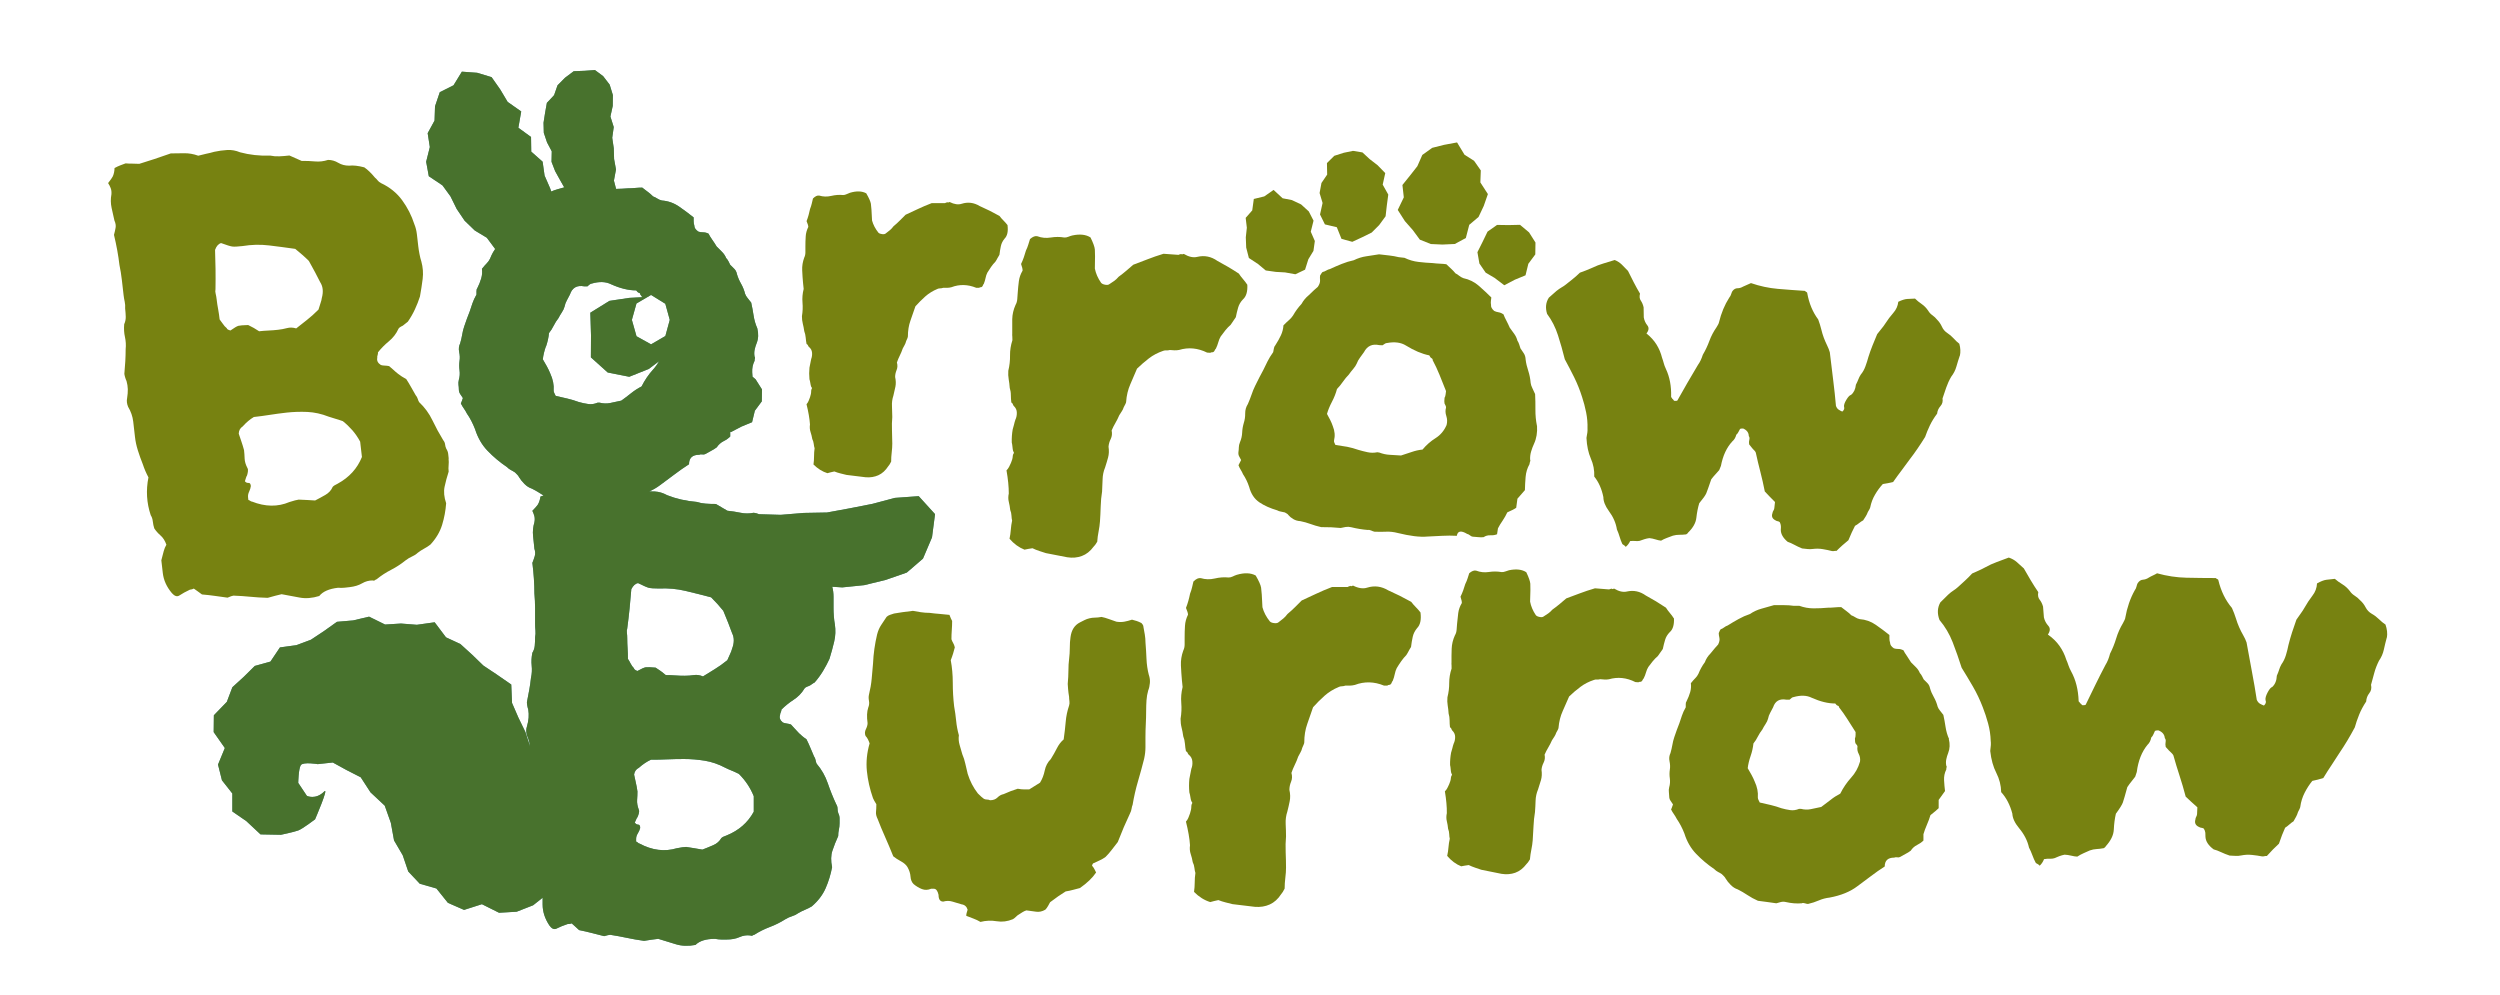 <?xml version="1.0" encoding="UTF-8"?><svg id="Layer_1" xmlns="http://www.w3.org/2000/svg" viewBox="0 0 578 230"><defs><style>.cls-1{opacity:.61;}.cls-1,.cls-2{fill:#778211;}.cls-3{fill:#005b5b;}</style></defs><path class="cls-2" d="M103.71,106.06c.06.52.06,1.02.01,1.49-.05.48-.05.98.01,1.49-.39,1.2-.7,2.36-.94,3.49-.24,1.13-.12,2.4.36,3.82-.12,1.69-.43,3.35-.93,4.99-.5,1.63-1.4,3.15-2.7,4.56-.48.37-.97.69-1.47.95-.5.27-.98.58-1.46.95-.38.36-.82.64-1.32.86-.5.22-.99.51-1.47.88-1.06.85-2.18,1.59-3.37,2.2s-2.31,1.34-3.37,2.2c-.1.01-.23.08-.37.2-.14.12-.33.14-.54.06-.84,0-1.66.21-2.44.67-.79.46-1.75.75-2.89.88l-1.17.13c-.47.05-.97.06-1.49.01-2.07.24-3.52.87-4.35,1.91-1.62.5-3.13.62-4.52.36-1.39-.26-2.79-.52-4.18-.78-.92.21-1.99.49-3.21.84-1.48-.04-2.82-.13-4.04-.25-1.22-.12-2.52-.21-3.89-.26-.1.01-.28.06-.53.14-.25.08-.53.19-.83.33-.85-.11-1.79-.24-2.8-.39-1.02-.15-2.05-.26-3.11-.35-.35-.27-.69-.53-1.03-.75-.34-.22-.63-.43-.86-.61-.2.13-.5.21-.91.26-.9.42-1.74.88-2.52,1.39-.5.27-1.04.07-1.64-.6-1.21-1.44-1.91-2.98-2.1-4.64l-.34-2.95c.22-.86.4-1.57.55-2.11.15-.54.35-1.04.62-1.49-.32-.91-.76-1.62-1.35-2.13-.58-.51-1.07-1.06-1.45-1.64-.16-.5-.28-1.04-.34-1.61s-.23-1.05-.48-1.44c-.95-2.83-1.13-5.75-.53-8.75-.53-.99-.96-1.99-1.29-3-.44-1.1-.83-2.19-1.16-3.25-.33-1.06-.56-2.11-.67-3.15l-.4-3.5c-.14-1.19-.53-2.32-1.18-3.41-.29-.7-.37-1.37-.23-2.02.12-.75.17-1.44.16-2.06-.02-.63-.12-1.25-.29-1.86-.14-.3-.25-.6-.34-.91-.09-.3-.14-.56-.17-.77.09-1.06.16-2.04.22-2.94.05-.9.08-1.82.08-2.76.1-.96.04-1.89-.16-2.81-.21-.92-.27-1.91-.18-2.97.25-.55.37-1.12.36-1.69-.01-.57-.06-1.22-.14-1.95.04-.53.01-1.05-.1-1.56-.11-.51-.2-1.02-.26-1.54l-.4-3.5c-.14-1.19-.32-2.35-.56-3.48-.25-2.17-.67-4.49-1.26-6.94.15-.54.27-1.08.37-1.62.1-.53,0-1.1-.27-1.7-.21-.92-.43-1.89-.65-2.92-.22-1.02-.24-2.07-.04-3.14.04-.53-.01-.99-.16-1.4-.15-.4-.35-.8-.61-1.19.55-.69.91-1.21,1.08-1.54.25-.55.39-1.2.41-1.94.49-.27.94-.47,1.35-.63.4-.15.8-.3,1.21-.45.53.05,1.03.07,1.5.06.47,0,1.02.02,1.66.05,1.11-.34,2.28-.71,3.49-1.11,1.21-.4,2.47-.83,3.79-1.3.94,0,1.97-.01,3.06-.04,1.1-.02,2.2.17,3.29.57.61-.17,1.22-.32,1.84-.45.62-.12,1.23-.27,1.84-.45,1.02-.22,2.03-.36,3.02-.42.99-.06,1.98.12,2.97.53,2.17.59,4.5.85,7.01.77.65.14,1.33.19,2.06.16.73-.03,1.51-.09,2.34-.19l2.82,1.25c1.05-.01,2.07.03,3.08.12,1.01.1,2.02-.02,3.03-.35.84,0,1.63.23,2.36.67.73.44,1.57.66,2.51.66.93-.11,2.1.02,3.51.39.79.54,1.62,1.34,2.48,2.39.23.19.44.4.62.64.18.24.44.45.78.62,1.99.93,3.61,2.24,4.86,3.93,1.24,1.7,2.19,3.55,2.84,5.58.29.7.49,1.49.59,2.37l.31,2.72c.06.52.15,1.11.28,1.78.13.67.27,1.25.44,1.76.36,1.32.46,2.65.3,3.98-.16,1.33-.38,2.69-.63,4.09-.31.98-.7,1.97-1.16,2.96-.46,1-1.01,1.95-1.64,2.86-.2.13-.39.28-.58.46-.19.18-.38.33-.58.46-.6.28-.94.53-1.02.75-.5,1.11-1.24,2.06-2.19,2.85-.96.79-1.81,1.65-2.54,2.57.02.21,0,.42-.08.64-.08.22-.11.43-.08.64-.14.65.14,1.19.82,1.64.22.08.51.13.88.14.37.01.71.05,1.04.12.35.28.67.55.96.83.29.28.67.61,1.13.97.23.19.52.39.86.61.34.22.68.42,1.01.59.38.59.74,1.17,1.07,1.77.33.59.69,1.23,1.09,1.92.24.29.41.58.5.89.09.3.19.56.32.75,1.29,1.22,2.32,2.62,3.08,4.21.76,1.59,1.59,3.12,2.49,4.59.24.29.39.61.43.97s.13.69.27.99c.25.39.41.79.45,1.21l.12,1.09ZM74.43,68.8c.36-1.4.23-2.6-.41-3.57-.69-1.39-1.55-3.02-2.61-4.9-.47-.47-.97-.94-1.5-1.4-.53-.46-1.08-.92-1.65-1.39-2.03-.29-4.05-.56-6.07-.8-2.02-.24-4.06-.19-6.12.15-1.14.13-1.92.17-2.35.11-.43-.05-1.3-.32-2.61-.8-.61.18-1.08.7-1.39,1.58.05,1.36.09,2.82.11,4.39.02,1.57.02,3.15-.01,4.72-.07.32-.06.66.04,1.02.09.36.17.79.23,1.31.08.73.19,1.47.34,2.24.14.77.26,1.57.35,2.4.24.29.49.63.75,1.02.25.39.55.72.9,1,.02.21.31.39.85.53.87-.62,1.49-.98,1.84-1.08.36-.09,1.11-.15,2.26-.18.89.42,1.73.9,2.53,1.44.72-.08,1.45-.14,2.18-.17.73-.03,1.46-.09,2.18-.17s1.42-.21,2.08-.39c.66-.18,1.37-.16,2.13.07.77-.61,1.59-1.26,2.45-1.93.87-.67,1.77-1.49,2.71-2.43.15-.54.3-1.03.46-1.47.16-.44.27-.87.32-1.3ZM83.68,105.68l-.41-3.57c-.53-.99-1.13-1.86-1.8-2.63-.67-.76-1.4-1.47-2.21-2.11-.66-.24-1.26-.43-1.8-.58-.54-.15-1.03-.3-1.47-.46-1.65-.65-3.29-1.01-4.92-1.09-1.64-.07-3.23-.02-4.78.15-1.35.15-2.64.33-3.88.52-1.24.2-2.48.36-3.72.5-.88.52-1.75,1.25-2.58,2.18-.59.38-.89.94-.91,1.68.16.51.36,1.09.59,1.74.23.66.44,1.34.63,2.05.07.62.12,1.27.14,1.95.02.68.24,1.42.65,2.21.13.2.16.48.1.85-.06.38-.13.67-.21.89-.09.12-.18.31-.25.58-.07.27-.15.52-.23.73.24.29.52.41.83.38s.5.21.55.72c-.06.43-.19.86-.4,1.3-.21.44-.29.87-.25,1.29l.07.62c.22.08.39.17.5.26.11.09.22.13.33.12,3.08,1.22,5.97,1.26,8.67.11,1.01-.32,1.72-.51,2.14-.56.74.02,1.4.05,1.98.09.58.04,1.19.08,1.82.11.79-.41,1.58-.83,2.37-1.29.79-.46,1.35-1.07,1.68-1.84.18-.23.57-.48,1.17-.76,2.67-1.46,4.53-3.51,5.59-6.15Z"/><path class="cls-2" d="M232.94,52.08c.18,1.43-.05,2.46-.67,3.08-.45.54-.74,1.12-.87,1.74-.13.63-.25,1.3-.33,2.01-.18.27-.34.54-.47.8-.13.27-.29.54-.47.8-.36.36-.69.76-1,1.21-.31.45-.6.89-.87,1.34-.18.36-.31.76-.4,1.21-.09.45-.22.89-.4,1.34-.09.09-.16.2-.2.33-.05.13-.11.25-.2.34-.09.09-.2.13-.34.13s-.25.05-.34.13h-.67c-1.97-.8-3.88-.85-5.76-.13-.36.09-.67.13-.94.13h-.94c-.27.09-.51.13-.74.13s-.42.05-.6.13c-1.07.45-2.01,1.03-2.81,1.74-.8.72-1.56,1.47-2.28,2.28-.36,1.07-.74,2.17-1.14,3.28-.4,1.12-.6,2.34-.6,3.68,0,.09-.05.25-.13.47-.09.22-.18.42-.27.6-.09.36-.2.65-.33.87-.13.22-.29.51-.47.87-.18.54-.4,1.07-.67,1.61-.27.54-.49,1.07-.67,1.61.18.63.15,1.21-.07,1.74-.22.54-.34,1.07-.34,1.61.18.8.2,1.54.07,2.21s-.29,1.36-.47,2.08c-.27.8-.38,1.63-.33,2.48.04.85.07,1.67.07,2.48-.09.98-.11,2.01-.07,3.08.04,1.07.07,2.1.07,3.08,0,.63-.05,1.3-.13,2.01-.09.72-.13,1.43-.13,2.14-.27.54-.49.89-.67,1.07-.63.98-1.39,1.67-2.28,2.08-.89.4-1.88.56-2.95.47-.72-.09-1.45-.18-2.21-.27-.76-.09-1.5-.18-2.21-.27-.36-.09-.8-.2-1.34-.33-.54-.13-1.03-.29-1.47-.47-.36.09-.65.15-.87.2-.22.04-.47.11-.74.2-1.16-.36-2.23-1.03-3.22-2.01.09-.62.13-1.25.13-1.88s.04-1.25.13-1.88c-.09-.27-.16-.6-.2-1-.05-.4-.16-.78-.34-1.14-.09-.54-.22-1.07-.4-1.61-.18-.54-.22-1.12-.13-1.74-.09-1.34-.36-2.9-.8-4.69.18-.18.33-.42.47-.74.13-.31.25-.6.34-.87.09-.27.15-.51.2-.74.04-.22.07-.47.07-.74,0-.18.04-.34.13-.47.09-.13.04-.29-.13-.47-.09-.27-.16-.56-.2-.87-.05-.31-.11-.6-.2-.87-.09-.89-.09-1.79,0-2.68.09-.36.15-.69.2-1,.04-.31.11-.65.2-1,.18-.45.24-.94.2-1.47-.05-.54-.29-.98-.74-1.34-.09-.09-.16-.2-.2-.34-.05-.13-.16-.24-.33-.33-.09-.45-.16-.94-.2-1.47-.05-.54-.16-1.03-.33-1.47-.09-.62-.2-1.21-.34-1.74s-.2-1.12-.2-1.74c.18-1.07.22-2.12.13-3.15-.09-1.03,0-2.08.27-3.15,0-.18-.02-.4-.07-.67-.05-.27-.07-.49-.07-.67-.09-.98-.16-1.96-.2-2.95-.05-.98.11-1.96.47-2.95.18-.36.27-.76.27-1.21v-1.34c0-.8.02-1.58.07-2.34.04-.76.25-1.49.6-2.21,0-.27-.13-.71-.4-1.34.18-.45.33-.91.47-1.41.13-.49.25-.96.34-1.41.18-.45.31-.87.4-1.27.09-.4.18-.78.27-1.14.54-.54,1.03-.76,1.47-.67.89.27,1.81.29,2.75.07.94-.22,1.85-.29,2.75-.2.27,0,.54-.07.8-.2s.54-.24.8-.33c1.52-.45,2.77-.4,3.75.13.62,1.07.98,1.88,1.07,2.41.09.54.18,1.83.27,3.88.27.98.76,1.92,1.47,2.81.18.18.47.29.87.34.4.05.69-.02.87-.2.36-.27.67-.51.94-.74.27-.22.54-.51.8-.87.54-.45,1.05-.91,1.54-1.41l1.27-1.27c.98-.45,1.94-.89,2.88-1.34.94-.45,1.99-.89,3.15-1.34h3.08l.27-.13c.09,0,.15-.02.2-.07.04-.04.11-.02.2.07l.4-.13c1.07.54,2.01.67,2.81.4,1.43-.45,2.81-.27,4.15.54.8.36,1.56.72,2.28,1.07.71.36,1.47.76,2.28,1.21.27.36.58.72.94,1.07.36.36.67.72.94,1.07Z"/><path class="cls-2" d="M288.38,65.79c.09,1.62-.25,2.76-1,3.42-.55.57-.92,1.2-1.12,1.89-.2.69-.38,1.44-.54,2.24-.22.29-.42.58-.59.87-.17.29-.37.58-.59.87-.43.37-.84.8-1.23,1.28-.39.48-.75.96-1.09,1.44-.23.39-.41.83-.55,1.33-.14.5-.32.99-.56,1.48-.11.09-.19.21-.25.36-.06.15-.15.27-.25.36-.11.09-.24.13-.39.12s-.28.03-.39.12l-.75-.05c-2.15-1.06-4.31-1.27-6.48-.61-.41.07-.77.1-1.07.08l-1.06-.07c-.31.08-.59.11-.84.09s-.48.02-.69.1c-1.24.42-2.35,1-3.31,1.74-.96.74-1.88,1.54-2.75,2.38-.49,1.18-1,2.38-1.55,3.61-.54,1.23-.87,2.59-.97,4.1,0,.1-.07.27-.19.52-.12.25-.24.46-.35.66-.13.4-.28.71-.45.95-.17.24-.37.56-.6.94-.25.59-.54,1.18-.88,1.76-.34.58-.64,1.17-.88,1.76.15.72.08,1.37-.21,1.96-.3.59-.46,1.18-.51,1.78.14.92.1,1.75-.1,2.5s-.44,1.51-.69,2.3c-.37.88-.56,1.81-.58,2.77-.02.96-.06,1.89-.12,2.8-.18,1.1-.29,2.25-.32,3.47-.04,1.21-.09,2.37-.17,3.48-.05.71-.16,1.46-.31,2.25-.16.8-.27,1.6-.32,2.4-.34.58-.63.97-.84,1.15-.78,1.06-1.69,1.78-2.73,2.16-1.04.38-2.16.48-3.36.29-.8-.16-1.62-.32-2.47-.48-.85-.16-1.67-.32-2.47-.48-.4-.13-.89-.29-1.48-.48-.59-.19-1.13-.41-1.62-.65-.41.07-.74.12-1,.16-.26.03-.54.09-.85.17-1.28-.5-2.43-1.33-3.46-2.52.15-.7.25-1.4.3-2.1s.15-1.4.3-2.1c-.08-.31-.13-.69-.15-1.15-.02-.46-.11-.89-.29-1.31-.06-.61-.17-1.22-.32-1.84-.16-.62-.16-1.27-.01-1.97,0-1.52-.17-3.3-.53-5.35.21-.19.41-.45.59-.79.18-.34.32-.66.45-.95.12-.29.22-.57.29-.81.07-.25.11-.52.13-.82.01-.2.08-.37.19-.52.11-.14.07-.32-.11-.54-.08-.31-.13-.64-.16-1-.03-.36-.08-.69-.16-1-.03-1.01.04-2.02.21-3.02.13-.39.23-.77.31-1.12.07-.35.18-.72.31-1.12.24-.49.35-1.04.34-1.64,0-.61-.25-1.13-.72-1.57-.09-.11-.16-.24-.2-.39-.04-.15-.16-.29-.35-.4-.07-.51-.1-1.07-.11-1.68,0-.61-.09-1.17-.26-1.69-.05-.71-.13-1.37-.24-1.99s-.14-1.27-.09-1.98c.29-1.19.42-2.37.4-3.54-.02-1.16.17-2.34.55-3.53.01-.2,0-.45-.02-.76-.03-.31-.04-.56-.02-.76-.02-1.11-.02-2.22,0-3.34.03-1.11.28-2.2.76-3.28.23-.39.36-.83.4-1.34l.11-1.51c.06-.91.15-1.78.26-2.64.11-.85.4-1.66.86-2.44.02-.3-.09-.82-.35-1.54.24-.49.45-1,.64-1.55.19-.54.35-1.06.49-1.56.24-.49.42-.96.55-1.4.13-.45.26-.87.39-1.26.65-.56,1.22-.77,1.71-.64.98.37,2.01.47,3.09.29,1.07-.17,2.11-.18,3.11,0,.3.02.61-.03.92-.16s.62-.23.93-.31c1.75-.38,3.15-.23,4.22.45.62,1.26.96,2.19,1.01,2.8.06.61.05,2.08,0,4.4.22,1.13.7,2.23,1.44,3.29.19.22.51.37.95.45.45.08.78.03,1-.16.42-.27.8-.52,1.12-.75.32-.23.64-.53.97-.92.64-.46,1.25-.95,1.85-1.46l1.54-1.33c1.14-.42,2.26-.85,3.35-1.28,1.09-.43,2.31-.85,3.65-1.26l3.47.25.31-.13c.1,0,.18-.01.23-.06.05-.05.13-.02.22.09l.46-.12c1.16.69,2.21.92,3.14.68,1.64-.39,3.19-.08,4.64.94.88.47,1.7.93,2.48,1.39.78.46,1.6.97,2.47,1.54.27.42.6.85.97,1.28.37.43.7.86.97,1.28Z"/><path class="cls-2" d="M355.36,98.44c.1,1.56-.13,2.94-.68,4.13-.28.6-.5,1.19-.68,1.8-.18.6-.26,1.22-.24,1.85.08.14.08.3.01.47-.07.17-.12.39-.15.63-.51.9-.81,1.88-.9,2.97s-.14,2.08-.16,3.03l-1.73,1.98-.28,2.1c-.22.15-.48.31-.8.47s-.74.36-1.26.59c-.29.63-.65,1.27-1.08,1.91-.44.63-.8,1.22-1.08,1.78l-.21,1.37c-.43.18-.94.27-1.53.24s-1.12.12-1.57.43c-.41.05-.81.05-1.21,0s-.84-.08-1.34-.11c-.2-.03-.41-.13-.63-.32-.23-.18-.44-.29-.64-.32-1.4-.85-2.2-.69-2.38.44-1.13-.06-2.25-.06-3.35,0-1.11.06-2.25.11-3.42.17-1.83.17-4.11-.14-6.88-.82-.92-.24-1.81-.34-2.67-.3s-1.76.04-2.71,0c-.21-.04-.46-.13-.76-.27-.3-.13-.56-.18-.78-.13-1.26-.1-2.55-.31-3.88-.64-.41-.1-.83-.12-1.26-.05-.43.07-.81.15-1.14.23-.73-.07-1.46-.12-2.18-.16-.73-.03-1.51-.04-2.34-.04-.91-.21-1.74-.45-2.48-.73-.74-.27-1.52-.49-2.32-.65-.61-.03-1.16-.19-1.64-.48-.48-.28-.85-.59-1.12-.92-.09-.14-.2-.25-.34-.33s-.31-.18-.5-.29c-.3-.08-.6-.15-.9-.19s-.59-.14-.88-.3c-1.57-.46-2.94-1.06-4.1-1.84s-1.95-1.99-2.36-3.56c-.36-1.09-.83-2.07-1.42-2.94-.15-.36-.33-.7-.53-1.02s-.38-.68-.52-1.06c.12-.2.33-.6.61-1.2-.16-.29-.31-.59-.47-.88s-.2-.65-.14-1.06c.05-.31.07-.64.08-1,0-.36.09-.75.26-1.17.31-.73.48-1.47.51-2.23s.16-1.51.39-2.28c.21-.65.32-1.37.31-2.16s.2-1.51.62-2.17c.34-.77.62-1.5.85-2.17.22-.67.5-1.35.82-2.01.32-.67.64-1.31.96-1.92s.62-1.19.93-1.75c.33-.67.65-1.33.98-2,.33-.66.76-1.38,1.31-2.14.04-.22.1-.5.16-.84s.15-.55.28-.66c.56-.86,1.01-1.67,1.36-2.42.34-.75.53-1.5.57-2.27.49-.51.92-.91,1.27-1.21s.67-.65.94-1.06c.29-.51.6-.99.93-1.44.33-.45.67-.86,1.04-1.25.43-.79.99-1.46,1.68-2.02.47-.46.88-.86,1.23-1.18.35-.32.63-.57.86-.75.38-.56.55-1.06.52-1.5-.04-.44-.04-.81,0-1.1.26-.46.45-.73.56-.82.31-.07.6-.18.87-.35s.56-.28.87-.35c.85-.4,1.75-.79,2.69-1.17.95-.38,1.88-.67,2.8-.86.96-.47,1.91-.77,2.88-.91.96-.13,1.95-.29,2.97-.46.79.09,1.57.18,2.36.27s1.52.22,2.19.39l1.33.15c1.03.5,2.11.82,3.24.95s2.24.23,3.33.27c.49.06,1.01.11,1.55.13.54.02,1.06.07,1.55.13.44.44.82.79,1.14,1.07.31.28.64.63.99,1.05.28.13.56.31.83.54.27.23.6.41.98.56,1.36.29,2.56.88,3.59,1.78,1.03.91,1.99,1.8,2.88,2.69-.02.19-.06.44-.1.77s-.03.64.03.93c-.06.47.18.94.73,1.41.28.14.62.25,1.01.31s.77.23,1.14.48c.15.42.37.9.66,1.44.29.55.55,1.1.79,1.65.35.47.69.95,1.04,1.43.34.48.59,1.01.73,1.57.17.25.31.54.42.89s.2.64.28.88c.26.38.51.76.77,1.15s.4.87.43,1.45c.1.83.3,1.69.6,2.58.29.89.48,1.83.56,2.82.05.38.18.77.38,1.17.2.4.42.88.65,1.41.06,1.14.08,2.35.07,3.62s.11,2.51.35,3.7ZM334.45,98.27c.18-.7.17-1.39-.06-2.08s-.25-1.33-.07-1.94c.03-.21-.09-.53-.34-.95-.07-.24-.07-.69,0-1.33.12-.18.21-.46.25-.83s.07-.61.09-.72c-.54-1.38-1.05-2.65-1.52-3.8s-.99-2.27-1.57-3.35c.03-.2-.06-.35-.25-.45-.19-.09-.37-.31-.53-.66-1.69-.33-3.49-1.1-5.39-2.27-1.14-.72-2.61-.92-4.41-.58-.1,0-.24.03-.41.12-.17.09-.37.22-.6.4l-.77-.04c-1.6-.35-2.77.19-3.53,1.64-.27.39-.57.8-.9,1.24-.33.44-.59.91-.77,1.4-.17.39-.44.81-.83,1.26s-.72.87-.99,1.27c-.5.51-.96,1.06-1.37,1.66s-.87,1.16-1.37,1.68c-.26.99-.65,1.98-1.17,2.97-.52.99-.9,1.93-1.14,2.79.25.45.5.92.75,1.41s.44.96.59,1.4c.47,1.15.56,2.26.29,3.33-.03.18,0,.35.08.52.08.17.16.34.24.51.94.13,1.85.27,2.73.43.88.18,1.72.41,2.54.7.71.21,1.44.4,2.16.55.72.16,1.47.17,2.25.01l.47.07c.81.31,1.61.48,2.4.52s1.67.09,2.62.16c.78-.24,1.59-.51,2.43-.8s1.68-.49,2.54-.57c.88-1.06,1.89-1.94,3.02-2.65s1.97-1.71,2.54-3.02Z"/><path class="cls-2" d="M453.11,82.21c-.29.84-.55,1.69-.79,2.54-.24.85-.64,1.63-1.2,2.35-.48.82-.86,1.66-1.15,2.5-.29.84-.57,1.69-.86,2.53.12.69-.04,1.28-.48,1.77-.44.49-.7,1.07-.77,1.74-.68.9-1.24,1.81-1.68,2.73-.44.92-.8,1.81-1.09,2.65-1.18,1.91-2.39,3.67-3.64,5.29-.58.81-1.17,1.62-1.79,2.43-.62.81-1.28,1.71-1.97,2.7-.8.2-1.59.36-2.38.47-.66.71-1.26,1.52-1.79,2.43-.54.91-.91,1.89-1.12,2.94-.01.1-.08.26-.2.49-.12.23-.24.44-.36.62-.14.37-.29.7-.47.97-.18.27-.38.59-.61.95-.31.16-.62.37-.94.63-.32.26-.63.47-.94.63-.25.46-.49.97-.75,1.52-.26.56-.52,1.16-.78,1.81-.43.34-.88.73-1.37,1.16-.48.43-.95.87-1.38,1.31-.19-.02-.36-.01-.51.02-.15.03-.32.04-.51.02-.66-.17-1.38-.32-2.14-.45-.76-.13-1.54-.14-2.33-.04-.4.05-.79.06-1.17.02l-1.3-.14c-.65-.26-1.25-.55-1.8-.85-.55-.3-1.06-.53-1.53-.68-1.07-.89-1.6-1.83-1.59-2.8.03-.29.04-.58.02-.87-.02-.29-.11-.59-.27-.9-.18-.12-.34-.18-.49-.2s-.31-.08-.49-.2c-.74-.37-.97-.93-.69-1.68.02-.19.09-.38.21-.56.12-.18.19-.37.21-.56l.16-1.44c-.88-.87-1.66-1.69-2.36-2.44-.31-1.59-.66-3.11-1.03-4.56-.38-1.45-.73-2.92-1.05-4.41-.08-.2-.2-.39-.38-.55-.18-.16-.35-.35-.52-.57l-.64-.8c-.06-.39-.04-.76.05-1.09.08-.33.04-.6-.13-.82-.01-.78-.43-1.36-1.27-1.74-.29-.03-.53,0-.74.07-.12.18-.24.41-.37.69-.13.28-.3.5-.51.67-.17.66-.47,1.16-.89,1.51-1.32,1.41-2.21,3.31-2.66,5.69l-.4.98c-.22.27-.5.58-.83.93-.33.35-.67.75-1.01,1.2-.57,1.69-.96,2.76-1.15,3.23-.2.47-.74,1.23-1.63,2.3-.31,1.04-.53,2.15-.66,3.35s-.79,2.37-1.98,3.5c.1-.08.08-.04-.09.14-.17.18-.34.25-.54.23-.4.05-.84.08-1.32.07-.49,0-.98.06-1.48.2-.41.15-.86.32-1.37.51-.51.19-.97.4-1.38.65-.38-.04-.81-.14-1.28-.29-.47-.15-.95-.25-1.42-.3-.4.05-.77.13-1.12.24-.35.11-.73.24-1.14.39-.3.06-.62.08-.95.04s-.75-.03-1.24.01c-.13.28-.28.53-.45.75-.17.22-.36.42-.57.59-.17-.21-.33-.35-.46-.42-.14-.07-.25-.15-.34-.26-.24-.51-.44-1.07-.62-1.67-.18-.6-.38-1.16-.62-1.67-.23-1.48-.85-2.91-1.87-4.28-.85-1.16-1.26-2.23-1.26-3.2-.38-1.89-1.08-3.47-2.11-4.75.06-1.45-.2-2.84-.79-4.17-.58-1.33-.92-2.92-1.01-4.77.2-.95.28-1.67.24-2.16.04-1.26-.07-2.51-.32-3.75-.25-1.24-.56-2.42-.93-3.53-.51-1.61-1.12-3.13-1.83-4.57-.72-1.44-1.44-2.83-2.17-4.17-.47-1.9-1-3.75-1.58-5.56-.58-1.81-1.42-3.46-2.52-4.94-.43-1.41-.29-2.66.41-3.74l1.77-1.56c.42-.34.82-.61,1.18-.82.36-.2.7-.43,1.02-.69.53-.43,1.06-.85,1.6-1.28.53-.43,1.07-.9,1.61-1.43.4-.15.86-.32,1.37-.51.51-.19,1.01-.4,1.53-.64.82-.4,1.66-.72,2.51-.97.85-.25,1.73-.51,2.64-.81.65.27,1.19.62,1.63,1.05.44.44.92.93,1.44,1.47.4.82.84,1.69,1.32,2.62.48.93.97,1.81,1.46,2.64-.17.66-.11,1.2.19,1.62.29.42.5.93.64,1.53l.04,2.34c.12.69.39,1.31.82,1.84.43.53.36,1.16-.2,1.87.98.79,1.76,1.65,2.34,2.59.58.94,1,1.96,1.27,3.05.15.41.28.81.38,1.21.1.4.27.86.51,1.37.87,1.84,1.27,3.98,1.2,6.4-.01.1.03.17.12.23.09.06.13.14.12.23.18.12.29.23.33.33.04.1.1.16.2.17.48.05.73-.02.75-.21.72-1.28,1.47-2.61,2.26-3.98.78-1.37,1.59-2.74,2.42-4.11.46-.63.83-1.41,1.13-2.35.59-1,1.1-2.07,1.51-3.19.41-1.12.97-2.18,1.66-3.17.12-.18.24-.39.36-.62.12-.23.19-.39.2-.49.53-2.18,1.32-4.08,2.37-5.72.22-.27.37-.54.45-.82.08-.28.18-.51.29-.7.34-.45.73-.67,1.17-.67.44,0,.86-.12,1.28-.37.31-.16.62-.3.92-.41.3-.11.61-.25.92-.41,2.06.71,4.12,1.15,6.19,1.33,2.07.18,4.16.33,6.29.47.08.11.2.19.34.26.14.07.2.14.19.24.42,2.38,1.27,4.41,2.54,6.11.3.81.53,1.57.7,2.26.17.7.36,1.35.59,1.96.23.61.48,1.19.76,1.76.28.57.49,1.1.63,1.6.25,2.17.5,4.28.77,6.35.26,2.07.48,4.08.65,6.05.15.41.36.7.63.87.27.18.55.33.83.45.42-.34.56-.72.41-1.12-.06-.39.12-.93.54-1.62.41-.68.77-1.06,1.07-1.12.64-.51,1.02-1.3,1.13-2.35.24-.46.43-.88.57-1.25.14-.37.32-.74.56-1.1.45-.53.81-1.17,1.08-1.92.27-.75.5-1.45.67-2.11.3-.94.61-1.83.95-2.67.33-.84.7-1.72,1.09-2.65.34-.45.68-.87,1.01-1.27.34-.4.62-.78.85-1.15.58-.91,1.21-1.74,1.87-2.49.66-.75,1.05-1.61,1.15-2.57.82-.4,1.5-.61,2.04-.65.54-.04,1.15-.07,1.83-.09.44.44.95.86,1.54,1.26.59.41,1.09.92,1.51,1.55.25.42.57.77.98,1.05.41.29.78.64,1.12,1.07.44.44.79.96,1.07,1.57.27.61.68,1.09,1.23,1.45.54.35,1.03.77,1.47,1.25.43.48.87.9,1.32,1.24.28,1,.32,1.93.13,2.78Z"/><path class="cls-2" d="M265.62,156.05c.21.63.29,1.25.23,1.88-.05.62-.18,1.2-.39,1.72-.21.73-.34,1.49-.39,2.27-.05.78-.08,1.59-.08,2.42,0,1.04-.03,2.06-.08,3.05-.05.99-.08,2.01-.08,3.05v2.35c0,.84-.1,1.72-.31,2.66-.42,1.67-.89,3.39-1.41,5.16-.52,1.77-.94,3.6-1.25,5.47-.1.21-.18.5-.23.86-.05.37-.18.76-.39,1.17-.94,1.98-1.88,4.17-2.81,6.57-.42.52-.86,1.09-1.33,1.72-.47.63-.97,1.2-1.49,1.72-.42.31-.86.57-1.33.78-.47.21-.91.42-1.33.63-.21,0-.37.21-.47.63.21.21.39.47.55.78.16.31.29.57.39.78-.84,1.25-2.09,2.45-3.75,3.6-.42.11-.91.23-1.49.39-.57.16-1.17.29-1.8.39-1.04.63-2.24,1.46-3.6,2.5-.1.21-.26.5-.47.86-.21.37-.42.65-.63.86-.73.42-1.43.57-2.11.47-.68-.1-1.43-.21-2.27-.31-.31.1-.6.23-.86.39-.26.16-.55.34-.86.55-.21.1-.44.29-.7.55-.26.26-.5.44-.7.55-1.25.52-2.5.68-3.75.47-1.25-.21-2.5-.16-3.75.16-.52-.31-1.07-.57-1.64-.78-.57-.21-1.12-.42-1.64-.63,0-.21.02-.42.08-.63.05-.21.13-.47.23-.78-.21-.73-.68-1.15-1.41-1.25-.73-.21-1.43-.42-2.11-.63-.68-.21-1.38-.21-2.11,0-.73,0-1.09-.52-1.09-1.56-.21-.94-.57-1.41-1.09-1.41h-.63c-.73.31-1.43.34-2.11.08-.68-.26-1.33-.65-1.95-1.17-.42-.42-.65-.99-.7-1.72-.05-.73-.29-1.46-.7-2.19-.31-.52-.81-.96-1.49-1.33-.68-.36-1.28-.75-1.8-1.17-.63-1.56-1.25-3.05-1.88-4.46-.63-1.41-1.2-2.79-1.72-4.14-.31-.63-.44-1.17-.39-1.64.05-.47.08-1.07.08-1.8l-.47-.78-.31-.63c-.73-2.08-1.2-4.17-1.41-6.25-.21-2.08,0-4.22.63-6.41-.11-.31-.23-.63-.39-.94-.16-.31-.34-.57-.55-.78-.21-.52-.18-1.04.08-1.56.26-.52.39-.99.39-1.41-.21-1.46-.16-2.66.16-3.6.21-.52.26-1.04.16-1.56-.1-.52-.1-.99,0-1.41.31-1.25.52-2.48.63-3.67.1-1.2.21-2.37.31-3.52.1-2.29.42-4.53.94-6.72.21-.83.52-1.56.94-2.19.42-.63.83-1.25,1.25-1.88.21-.21.47-.36.78-.47.31-.1.63-.21.94-.31.63-.1,1.28-.21,1.95-.31.68-.1,1.49-.21,2.42-.31.52.1,1.12.21,1.8.31.68.1,1.38.16,2.11.16.73.1,1.46.18,2.19.23.73.05,1.51.13,2.35.23.1.31.21.57.31.78.1.21.21.42.31.63,0,.73-.03,1.43-.08,2.11-.05.68-.08,1.38-.08,2.11.1.31.23.6.39.86.16.26.29.6.39,1.02-.11.42-.23.89-.39,1.41-.16.52-.34,1.04-.55,1.56.31,1.67.47,3.42.47,5.24s.1,3.62.31,5.4c.21,1.15.36,2.27.47,3.36.1,1.09.31,2.22.63,3.36-.1.73-.05,1.46.16,2.19.21.73.42,1.46.63,2.19.31.73.55,1.46.7,2.19.16.73.34,1.51.55,2.35.52,1.67,1.3,3.18,2.35,4.53.63.63,1.09,1.04,1.41,1.25.21.1.44.16.7.16s.49.05.7.16c.73,0,1.3-.21,1.72-.63s.88-.68,1.41-.78c1.15-.52,2.24-.94,3.28-1.25.52.1,1.04.16,1.56.16h1.09l2.5-1.56c.52-.83.88-1.77,1.09-2.81.21-1.04.68-1.93,1.41-2.66.52-.83.99-1.67,1.41-2.5.42-.83.94-1.51,1.56-2.03.21-1.46.36-2.81.47-4.07.1-1.25.36-2.5.78-3.75.1-.31.13-.65.08-1.02-.05-.36-.08-.7-.08-1.02-.11-.63-.18-1.22-.23-1.8-.05-.57-.08-.96-.08-1.17.1-1.15.16-2.19.16-3.13s.05-1.82.16-2.66c.1-.83.16-1.69.16-2.58s.05-1.69.16-2.42c.21-1.67.94-2.81,2.19-3.44.42-.21.78-.39,1.09-.55.31-.16.68-.29,1.09-.39.42-.1.83-.16,1.25-.16s.94-.05,1.56-.16c.52.1,1.07.26,1.64.47.57.21,1.17.42,1.8.63.63.1,1.22.1,1.8,0,.57-.1,1.17-.26,1.8-.47.42.1.78.21,1.09.31.31.1.68.26,1.09.47.1.11.21.23.31.39.1.16.16.34.16.55.1.52.21,1.09.31,1.72.1.63.16,1.25.16,1.88.1,1.25.18,2.5.23,3.75.05,1.25.23,2.5.55,3.75Z"/><path class="cls-2" d="M328.42,141.61c.21,1.67-.05,2.87-.78,3.6-.52.63-.86,1.3-1.02,2.03-.16.73-.29,1.51-.39,2.35-.21.31-.39.63-.55.94-.16.31-.34.63-.55.94-.42.42-.81.89-1.17,1.41-.37.52-.7,1.04-1.02,1.56-.21.42-.37.89-.47,1.41-.1.52-.26,1.04-.47,1.56-.1.1-.18.23-.23.39-.05.16-.13.29-.23.39-.11.1-.23.16-.39.16s-.29.05-.39.16h-.78c-2.29-.94-4.53-.99-6.72-.16-.42.1-.78.16-1.09.16h-1.09c-.31.1-.6.16-.86.16s-.5.05-.7.16c-1.25.52-2.35,1.2-3.28,2.03-.94.84-1.83,1.72-2.66,2.66-.42,1.25-.86,2.53-1.33,3.83-.47,1.3-.7,2.74-.7,4.3,0,.11-.05.29-.16.55-.1.26-.21.5-.31.7-.1.42-.23.76-.39,1.02-.16.26-.34.6-.55,1.02-.21.63-.47,1.25-.78,1.88-.31.63-.57,1.25-.78,1.88.21.73.18,1.41-.08,2.03-.26.63-.39,1.25-.39,1.88.21.94.23,1.8.08,2.58s-.34,1.59-.55,2.42c-.31.94-.44,1.9-.39,2.89.05.99.08,1.95.08,2.89-.1,1.15-.13,2.35-.08,3.6.05,1.25.08,2.45.08,3.6,0,.73-.05,1.51-.16,2.35-.1.84-.16,1.67-.16,2.5-.31.63-.57,1.04-.78,1.25-.73,1.15-1.62,1.95-2.66,2.42-1.04.47-2.19.65-3.44.55-.84-.1-1.7-.21-2.58-.31-.89-.11-1.75-.21-2.58-.31-.42-.1-.94-.23-1.56-.39-.63-.16-1.2-.34-1.72-.55-.42.1-.76.18-1.02.23-.26.05-.55.13-.86.23-1.36-.42-2.61-1.2-3.75-2.35.1-.73.16-1.46.16-2.19s.05-1.46.16-2.19c-.1-.31-.18-.7-.23-1.17-.05-.47-.18-.91-.39-1.33-.1-.63-.26-1.25-.47-1.88-.21-.63-.26-1.3-.16-2.03-.1-1.56-.42-3.39-.94-5.47.21-.21.39-.49.55-.86.16-.36.29-.7.39-1.02.1-.31.18-.6.23-.86.05-.26.08-.55.08-.86,0-.21.05-.39.16-.55.1-.16.05-.34-.16-.55-.11-.31-.18-.65-.23-1.02-.05-.36-.13-.7-.23-1.02-.1-1.04-.1-2.08,0-3.13.1-.42.18-.81.23-1.17.05-.36.13-.75.23-1.17.21-.52.29-1.09.23-1.72-.05-.63-.34-1.15-.86-1.56-.11-.1-.18-.23-.23-.39-.05-.16-.18-.29-.39-.39-.11-.52-.18-1.09-.23-1.72-.05-.63-.18-1.2-.39-1.72-.1-.73-.23-1.41-.39-2.03s-.23-1.3-.23-2.03c.21-1.25.26-2.48.16-3.67-.1-1.2,0-2.42.31-3.67,0-.21-.03-.47-.08-.78-.05-.31-.08-.57-.08-.78-.1-1.15-.18-2.29-.23-3.44-.05-1.15.13-2.29.55-3.44.21-.42.31-.88.31-1.41v-1.56c0-.94.02-1.85.08-2.74.05-.88.29-1.74.7-2.58,0-.31-.16-.83-.47-1.56.21-.52.39-1.07.55-1.64.16-.57.29-1.12.39-1.64.21-.52.36-1.02.47-1.49.1-.47.21-.91.31-1.33.63-.63,1.2-.88,1.72-.78,1.04.31,2.11.34,3.21.08,1.09-.26,2.16-.34,3.21-.23.31,0,.63-.08.94-.23s.63-.29.94-.39c1.77-.52,3.23-.47,4.38.16.73,1.25,1.15,2.19,1.25,2.81.1.63.21,2.14.31,4.53.31,1.15.88,2.24,1.72,3.28.21.21.55.34,1.02.39.47.05.81-.02,1.02-.23.42-.31.78-.6,1.09-.86.31-.26.63-.6.94-1.02.63-.52,1.22-1.07,1.8-1.64l1.49-1.49c1.15-.52,2.27-1.04,3.36-1.56,1.09-.52,2.32-1.04,3.67-1.56h3.6l.31-.16c.1,0,.18-.02.23-.08.05-.05.13-.02.23.08l.47-.16c1.25.63,2.35.78,3.28.47,1.67-.52,3.28-.31,4.85.63.94.42,1.82.84,2.66,1.25.83.42,1.72.89,2.66,1.41.31.42.68.84,1.09,1.25.42.42.78.84,1.09,1.25Z"/><path class="cls-2" d="M387.02,142.94c.07,1.53-.26,2.61-.98,3.22-.52.53-.88,1.12-1.07,1.78-.2.65-.37,1.36-.53,2.11-.21.27-.4.54-.57.81-.17.27-.36.54-.57.81-.41.35-.8.75-1.17,1.19-.37.45-.72.9-1.04,1.35-.22.37-.4.78-.53,1.25-.13.47-.31.93-.54,1.39-.1.09-.18.2-.24.34-.06.14-.14.25-.24.34-.1.09-.23.12-.37.11s-.27.03-.37.11l-.71-.06c-2.02-1.02-4.06-1.23-6.11-.64-.39.06-.72.09-1.01.06l-1-.08c-.29.07-.56.1-.79.08s-.46.01-.65.09c-1.18.38-2.22.92-3.14,1.61-.92.69-1.79,1.43-2.61,2.22-.47,1.11-.97,2.24-1.49,3.39-.52,1.15-.84,2.44-.96,3.86,0,.1-.07.26-.18.49-.11.23-.23.44-.34.62-.13.37-.27.67-.43.9-.16.23-.35.52-.57.88-.24.55-.52,1.1-.85,1.65-.33.55-.61,1.1-.85,1.65.14.68.06,1.29-.22,1.84-.28.55-.45,1.11-.49,1.68.12.87.08,1.65-.12,2.35s-.43,1.42-.68,2.17c-.35.83-.54,1.7-.57,2.6-.03.91-.07,1.78-.14,2.64-.18,1.04-.29,2.13-.34,3.27-.05,1.14-.11,2.24-.19,3.28-.05.66-.16,1.37-.31,2.12-.16.75-.26,1.51-.33,2.27-.33.55-.6.91-.8,1.08-.75.99-1.62,1.66-2.6,2.01-.98.35-2.04.43-3.17.25-.75-.16-1.53-.32-2.33-.47-.8-.16-1.57-.32-2.33-.47-.37-.13-.84-.28-1.39-.47-.56-.19-1.07-.4-1.53-.62-.39.06-.7.11-.94.14-.24.03-.51.08-.8.15-1.2-.48-2.29-1.28-3.24-2.41.15-.66.25-1.32.3-1.98s.15-1.32.3-1.98c-.07-.29-.12-.65-.13-1.08-.01-.43-.1-.84-.26-1.24-.05-.58-.15-1.16-.29-1.74-.15-.58-.14-1.2,0-1.86.02-1.43-.13-3.11-.45-5.05.2-.17.39-.42.56-.74.17-.32.31-.62.43-.9.12-.28.21-.53.28-.77.07-.23.11-.49.13-.78.02-.19.08-.35.18-.49.1-.13.07-.3-.1-.51-.07-.29-.12-.61-.14-.94-.02-.34-.07-.65-.14-.94-.02-.96.06-1.9.23-2.85.12-.37.22-.72.3-1.05.07-.33.17-.68.3-1.05.23-.46.34-.98.34-1.55,0-.57-.23-1.07-.67-1.49-.09-.1-.15-.23-.19-.37-.04-.15-.15-.27-.33-.38-.06-.48-.09-1.01-.09-1.58,0-.57-.08-1.1-.23-1.59-.04-.67-.11-1.3-.21-1.88s-.12-1.2-.06-1.87c.28-1.12.42-2.23.41-3.33,0-1.1.18-2.21.55-3.32.02-.19,0-.43-.01-.72-.03-.29-.03-.53-.01-.72-.01-1.05,0-2.1.04-3.15.04-1.05.29-2.08.75-3.09.22-.36.35-.78.39-1.26l.11-1.42c.07-.85.16-1.68.27-2.49.11-.8.39-1.57.83-2.3.02-.28-.08-.77-.31-1.46.23-.46.43-.94.62-1.45.18-.51.34-1,.48-1.47.23-.46.41-.9.54-1.32.13-.42.26-.81.38-1.19.62-.52,1.15-.72,1.62-.59.92.36,1.9.46,2.91.31,1.02-.16,1.99-.15,2.94.02.28.02.58-.03.87-.14s.59-.21.88-.29c1.65-.34,2.97-.19,3.97.46.57,1.19.88,2.08.93,2.65.05.58.03,1.96-.05,4.15.2,1.07.64,2.11,1.32,3.12.17.21.47.35.9.43.42.08.74.04.94-.14.4-.25.76-.49,1.06-.7.3-.21.61-.5.93-.86.61-.43,1.19-.88,1.76-1.36l1.46-1.24c1.08-.39,2.14-.78,3.17-1.18,1.03-.39,2.19-.78,3.46-1.15l3.27.26.3-.12c.09,0,.17,0,.22-.05.05-.04.12-.01.21.09l.44-.11c1.09.66,2.08.88,2.95.67,1.56-.35,3.01-.04,4.37.93.82.45,1.6.89,2.33,1.33.73.44,1.5.93,2.32,1.48.25.4.55.81.9,1.22.35.41.65.82.9,1.22Z"/><path class="cls-2" d="M450.57,170.86c.29,1.17.24,2.25-.15,3.23-.2.49-.34.98-.44,1.47-.1.49-.1.98,0,1.47.1.1.12.22.07.37-.05.15-.07.32-.07.51-.39.78-.56,1.61-.51,2.49.05.88.12,1.71.22,2.49l-1.47,2.05v1.91c-.2.2-.44.42-.73.66-.29.25-.69.56-1.17.95-.2.69-.47,1.42-.81,2.2-.34.78-.61,1.52-.81,2.2v1.47c-.39.39-.88.73-1.47,1.03-.59.29-1.08.73-1.47,1.32-.39.29-.78.54-1.17.73-.39.2-.83.44-1.32.73-.2.1-.42.12-.66.07-.25-.05-.46-.02-.66.07-1.47,0-2.2.69-2.2,2.05-1.08.69-2.13,1.42-3.15,2.2-1.03.78-2.08,1.57-3.15,2.35-1.66,1.27-3.81,2.15-6.45,2.64-.88.1-1.71.32-2.49.66-.78.34-1.61.61-2.49.81-.2,0-.44-.05-.73-.15-.29-.1-.54-.1-.73,0-1.17.1-2.4,0-3.67-.29-.39-.1-.78-.1-1.17,0-.39.1-.73.2-1.03.29-.69-.1-1.37-.2-2.05-.29-.69-.1-1.42-.19-2.2-.29-.88-.39-1.69-.83-2.42-1.32-.73-.49-1.49-.93-2.27-1.32-.59-.19-1.13-.54-1.61-1.03-.49-.49-.88-.98-1.17-1.47-.1-.19-.22-.37-.37-.51s-.32-.32-.51-.51c-.29-.2-.59-.37-.88-.51-.29-.15-.59-.37-.88-.66-1.57-1.07-2.96-2.25-4.18-3.52-1.22-1.27-2.13-2.83-2.71-4.69-.49-1.27-1.08-2.39-1.76-3.37-.2-.39-.42-.76-.66-1.1-.25-.34-.47-.71-.66-1.1.1-.2.24-.59.44-1.17-.2-.29-.39-.59-.59-.88-.2-.29-.29-.63-.29-1.03,0-.29-.03-.61-.07-.95-.05-.34-.03-.71.07-1.1.2-.68.24-1.37.15-2.05-.1-.68-.1-1.37,0-2.05.1-.59.07-1.22-.07-1.91-.15-.68-.07-1.32.22-1.91.19-.68.34-1.32.44-1.91.1-.59.24-1.17.44-1.76.19-.59.39-1.15.59-1.69.19-.54.39-1.05.59-1.54.19-.59.39-1.17.59-1.76.19-.59.49-1.22.88-1.91v-.73c0-.29.05-.49.15-.59.39-.78.68-1.51.88-2.2.19-.68.24-1.37.15-2.05.39-.49.73-.88,1.03-1.17s.54-.63.73-1.03c.19-.49.41-.95.66-1.39.24-.44.51-.86.81-1.25.29-.78.73-1.47,1.32-2.05.39-.49.73-.9,1.03-1.25.29-.34.54-.61.73-.81.29-.59.39-1.1.29-1.54-.1-.44-.15-.81-.15-1.1.19-.49.34-.78.44-.88.29-.1.56-.24.81-.44.24-.19.51-.34.81-.44.78-.49,1.61-.98,2.49-1.47.88-.49,1.76-.88,2.64-1.17.88-.59,1.78-1,2.71-1.25.93-.24,1.88-.51,2.86-.81h2.35c.78,0,1.52.05,2.2.15h1.32c1.07.39,2.17.59,3.3.59s2.22-.05,3.3-.15c.49,0,1-.02,1.54-.07.54-.05,1.05-.07,1.54-.07.49.39.9.71,1.25.95.34.25.71.56,1.1.95.29.1.59.25.88.44.29.2.63.34,1.03.44,1.37.1,2.62.54,3.74,1.32,1.12.78,2.18,1.57,3.15,2.35v.81c0,.34.05.66.15.95,0,.49.29.93.88,1.32.29.1.63.15,1.03.15s.78.1,1.17.29c.19.39.46.83.81,1.32.34.49.66.98.95,1.47.39.39.78.78,1.17,1.17.39.39.68.83.88,1.32.19.2.37.44.51.73.15.29.27.54.37.73.29.29.59.59.88.88.29.29.49.69.59,1.17.19.69.49,1.37.88,2.05.39.69.68,1.42.88,2.2.1.29.27.59.51.88.24.29.51.64.81,1.03.19.88.37,1.81.51,2.79.15.98.41,1.91.81,2.79ZM430.03,176.14c.1-.68,0-1.29-.29-1.83-.29-.54-.39-1.1-.29-1.69,0-.19-.15-.44-.44-.73-.1-.19-.15-.59-.15-1.17.1-.19.15-.46.15-.81v-.66c-.69-1.07-1.32-2.08-1.91-3.01-.59-.93-1.22-1.83-1.91-2.71,0-.19-.1-.32-.29-.37-.2-.05-.39-.22-.59-.51-1.66,0-3.47-.44-5.43-1.32-1.17-.59-2.59-.63-4.25-.15-.1,0-.22.05-.37.15-.15.1-.32.25-.51.44h-.73c-1.57-.29-2.59.29-3.08,1.76-.2.39-.42.81-.66,1.25-.25.44-.42.91-.51,1.39-.1.39-.29.81-.59,1.25-.29.44-.54.86-.73,1.25-.39.49-.73,1.03-1.03,1.61-.29.59-.64,1.13-1.03,1.61-.1.98-.32,1.96-.66,2.93-.34.98-.56,1.91-.66,2.79.29.49.59,1,.88,1.54.29.54.54,1.05.73,1.54.59,1.27.83,2.49.73,3.67,0,.2.05.39.15.59.1.2.19.39.29.59.88.2,1.73.39,2.57.59.83.2,1.64.44,2.42.73.68.2,1.37.34,2.05.44.68.1,1.37,0,2.05-.29h.44c.78.2,1.54.22,2.27.07.73-.15,1.54-.32,2.42-.51.68-.49,1.39-1.03,2.13-1.61.73-.59,1.49-1.07,2.27-1.47.68-1.37,1.52-2.59,2.49-3.67.98-1.07,1.66-2.3,2.05-3.67Z"/><path class="cls-2" d="M551.83,147.38c-.25.93-.48,1.86-.68,2.79-.2.93-.58,1.8-1.14,2.61-.46.92-.82,1.84-1.07,2.77-.25.93-.51,1.85-.76,2.78.17.74.04,1.39-.4,1.94-.44.55-.68,1.2-.72,1.92-.67,1.01-1.22,2.03-1.63,3.05-.41,1.03-.75,2-1,2.93-1.14,2.14-2.33,4.12-3.57,5.94-.57.91-1.16,1.82-1.77,2.73-.62.91-1.26,1.92-1.94,3.04-.85.27-1.69.5-2.54.66-.66.81-1.25,1.72-1.77,2.73-.52,1.02-.86,2.1-1.01,3.24,0,.1-.07.29-.18.54-.12.26-.23.49-.35.69-.12.41-.27.77-.44,1.08-.17.3-.37.66-.6,1.07-.32.2-.65.44-.97.74-.33.3-.65.54-.97.74-.23.51-.47,1.07-.71,1.69-.24.61-.48,1.28-.72,2-.44.4-.9.85-1.39,1.34-.49.5-.96,1-1.4,1.5-.21,0-.39,0-.55.05-.16.05-.34.06-.55.05-.72-.14-1.5-.25-2.33-.34-.83-.09-1.67-.05-2.51.12-.42.09-.84.12-1.26.1l-1.41-.07c-.72-.24-1.39-.51-2-.8-.61-.29-1.18-.5-1.69-.63-1.21-.89-1.85-1.86-1.9-2.91.01-.31,0-.63-.03-.94-.04-.32-.15-.63-.35-.96-.21-.11-.38-.17-.54-.18s-.34-.07-.54-.18c-.82-.35-1.11-.94-.86-1.76,0-.21.07-.41.19-.62.11-.2.18-.41.19-.62l.07-1.56c-1-.88-1.9-1.71-2.7-2.47-.44-1.69-.92-3.3-1.42-4.84-.5-1.53-.98-3.1-1.42-4.68-.1-.21-.24-.4-.44-.57-.2-.17-.4-.36-.6-.58l-.74-.82c-.09-.42-.09-.81-.02-1.17.07-.36,0-.65-.19-.87-.07-.84-.56-1.43-1.48-1.79-.31-.01-.58.03-.79.12-.11.2-.23.46-.35.77-.12.31-.29.56-.51.76-.14.72-.43,1.29-.86,1.68-1.33,1.61-2.16,3.71-2.49,6.3l-.36,1.08c-.22.3-.5.66-.83,1.06-.33.4-.67.86-1,1.36-.5,1.85-.85,3.04-1.03,3.55-.18.51-.72,1.38-1.61,2.59-.26,1.14-.42,2.35-.48,3.66s-.7,2.6-1.9,3.9c.11-.1.08-.05-.09.15-.17.2-.35.3-.56.29-.42.09-.89.14-1.42.17-.52.03-1.05.13-1.58.32-.43.19-.91.4-1.44.64-.53.24-1.02.5-1.45.79-.42-.02-.88-.09-1.4-.22-.52-.13-1.04-.2-1.55-.23-.42.09-.82.2-1.19.34-.37.14-.77.3-1.2.49-.32.09-.66.13-1.02.11s-.81.01-1.33.09c-.12.31-.26.59-.43.84-.17.25-.36.48-.58.68-.2-.22-.37-.36-.53-.42-.15-.06-.28-.15-.38-.25-.29-.54-.55-1.12-.78-1.76-.23-.64-.49-1.22-.78-1.76-.34-1.58-1.11-3.08-2.29-4.49-.99-1.19-1.51-2.31-1.56-3.36-.53-2.01-1.39-3.67-2.58-4.97-.03-1.57-.41-3.04-1.12-4.44-.72-1.39-1.19-3.08-1.41-5.07.15-1.04.19-1.82.11-2.34-.04-1.36-.24-2.7-.6-4.02-.36-1.32-.77-2.57-1.23-3.74-.65-1.7-1.41-3.3-2.28-4.8-.87-1.5-1.74-2.95-2.61-4.35-.64-2.01-1.33-3.98-2.07-5.89-.75-1.91-1.76-3.63-3.05-5.15-.56-1.49-.49-2.84.19-4.06l1.81-1.79c.43-.4.84-.72,1.22-.96.38-.24.73-.51,1.06-.81.54-.5,1.09-.99,1.63-1.49.54-.5,1.09-1.04,1.64-1.64.42-.19.9-.4,1.44-.64.53-.23,1.07-.5,1.6-.79.86-.48,1.74-.88,2.64-1.21.9-.32,1.83-.67,2.79-1.04.72.24,1.33.59,1.83,1.02.5.44,1.05.94,1.65,1.49.48.86,1.01,1.77,1.59,2.74.58.97,1.16,1.88,1.75,2.74-.14.72-.04,1.3.31,1.74.34.43.61.97.79,1.6l.2,2.51c.17.74.51,1.38,1.01,1.93.5.55.46,1.22-.09,2.03,1.11.78,2.01,1.66,2.69,2.63.68.97,1.21,2.04,1.57,3.2.19.43.35.85.49,1.28.14.42.35.9.64,1.44,1.06,1.93,1.63,4.2,1.72,6.81,0,.1.04.19.15.24.1.06.15.14.15.24.2.12.33.23.38.33.05.11.12.16.23.17.52.02.79-.07.8-.28.69-1.43,1.41-2.91,2.16-4.44.75-1.53,1.52-3.06,2.33-4.59.45-.71.8-1.58,1.06-2.61.57-1.12,1.05-2.3,1.42-3.53.37-1.24.9-2.41,1.57-3.53.11-.2.23-.43.35-.69.12-.25.18-.43.18-.54.42-2.38,1.15-4.49,2.17-6.32.22-.3.37-.61.43-.92.07-.31.16-.57.27-.77.34-.5.74-.77,1.21-.8.47-.03.92-.19,1.35-.48.32-.19.64-.36.96-.5.32-.14.64-.31.96-.5,2.27.63,4.52.97,6.76,1.02,2.24.05,4.51.08,6.81.08.1.11.23.19.38.25.15.06.23.14.22.25.61,2.53,1.66,4.67,3.14,6.41.38.85.68,1.65.91,2.39.22.74.48,1.43.76,2.07.28.64.59,1.26.93,1.84.34.59.6,1.15.78,1.68.41,2.32.83,4.58,1.25,6.79.42,2.21.79,4.37,1.11,6.47.19.43.44.72.74.9.31.17.61.32.92.43.43-.4.56-.81.37-1.24-.09-.42.07-1.01.47-1.78.4-.76.76-1.19,1.08-1.28.65-.6,1.01-1.46,1.06-2.61.23-.51.41-.97.53-1.38.12-.41.3-.82.53-1.23.44-.61.79-1.32,1.04-2.14.25-.82.44-1.6.58-2.32.26-1.03.54-2.01.84-2.94.3-.92.64-1.9,1-2.93.34-.51.67-.99,1.01-1.44.33-.45.61-.88.84-1.29.57-1.02,1.19-1.95,1.85-2.81.67-.85,1.02-1.8,1.07-2.85.86-.48,1.57-.76,2.15-.84.58-.08,1.23-.15,1.97-.22.5.44,1.08.86,1.74,1.26.66.4,1.23.92,1.73,1.57.29.43.67.79,1.12,1.07.46.28.88.64,1.28,1.08.5.44.92.98,1.25,1.62.33.64.81,1.13,1.42,1.48.61.34,1.16.76,1.66,1.25.5.49,1,.91,1.51,1.24.37,1.06.48,2.06.33,2.99Z"/><polygon class="cls-2" points="343.04 47.62 341.84 50.16 339.69 51.98 338.9 55.03 336.35 56.41 333.49 56.54 330.81 56.42 328.27 55.41 326.65 53.21 324.81 51.12 323.16 48.54 324.56 45.63 324.24 42.77 326.06 40.51 327.69 38.43 328.84 35.82 331.13 34.18 333.86 33.49 336.87 32.93 338.6 35.78 340.8 37.17 342.36 39.4 342.26 42.18 344 44.87 343.04 47.62"/><polygon class="cls-2" points="320.97 44.99 320.64 47.45 320.35 50 318.86 52.04 317.13 53.77 314.98 54.83 312.65 55.91 310.15 55.22 309.07 52.53 306.32 51.88 305.19 49.59 305.78 46.93 305.09 44.63 305.52 42.31 306.84 40.37 306.79 37.7 308.49 36.02 310.69 35.32 312.81 34.88 315 35.24 316.66 36.78 318.49 38.19 320.27 40.02 319.68 42.69 320.97 44.99"/><polygon class="cls-2" points="353.35 60.99 352.7 63.65 350.23 64.67 347.79 65.95 345.55 64.25 343.49 63.04 342.04 60.93 341.58 58.3 342.77 55.93 343.92 53.55 346.12 52 348.77 52.04 351.43 51.98 353.52 53.73 355 56.07 354.96 58.82 353.35 60.99"/><polygon class="cls-2" points="303.69 51.02 303.05 53.57 303.99 55.72 303.67 58 302.49 59.94 301.73 62.35 299.49 63.41 297.1 62.98 294.96 62.86 292.64 62.53 290.84 61.03 288.74 59.65 288.12 57.24 288.03 54.87 288.27 52.65 288 50.37 289.52 48.64 289.88 46 292.3 45.41 294.45 43.91 296.54 45.84 298.69 46.26 300.81 47.26 302.59 48.88 303.69 51.02"/><path class="cls-3" d="M212.42,114.71l-5.52.4-5.19,1.38-5.24,1.03-5.27.97-5.39.1-5.32.44-5-.15c-.39-.16-.79-.27-1.22-.33-1.04.21-2.06.21-3.05,0-.99-.21-2.01-.36-3.05-.47l-2.66-1.56c-.84,0-1.62-.02-2.35-.08-.73-.05-1.41-.18-2.03-.39-2.5-.21-4.8-.73-6.88-1.56-.94-.52-1.9-.81-2.89-.86-.41-.02-.82-.02-1.23-.02.9-.41,1.73-.88,2.45-1.43,1.15-.83,2.27-1.67,3.36-2.5,1.09-.83,2.21-1.61,3.36-2.35,0-1.46.78-2.19,2.35-2.19.21-.1.44-.13.7-.08.26.05.49.03.7-.08.52-.31.99-.57,1.41-.78.42-.21.83-.47,1.25-.78.42-.63.94-1.09,1.56-1.41.63-.31,1.15-.68,1.56-1.09v-1.12l.14.11,2.44-1.28,2.47-1.02.64-2.65,1.61-2.17.04-2.76-1.48-2.34-.71-.6c-.03-.33-.05-.67-.07-1.02-.05-.94.13-1.82.55-2.66,0-.21.02-.39.08-.55.05-.16.02-.29-.08-.39-.1-.52-.1-1.04,0-1.56.1-.52.26-1.04.47-1.56.42-1.04.47-2.19.16-3.44-.42-.94-.7-1.93-.86-2.97-.16-1.04-.34-2.03-.55-2.97-.31-.42-.6-.78-.86-1.09-.26-.31-.44-.63-.55-.94-.21-.83-.52-1.61-.94-2.35-.42-.73-.73-1.46-.94-2.19-.1-.52-.31-.94-.63-1.25-.31-.31-.63-.63-.94-.94-.1-.21-.23-.47-.39-.78-.16-.31-.34-.57-.55-.78-.21-.52-.52-.99-.94-1.41-.42-.42-.84-.83-1.25-1.25-.31-.52-.65-1.04-1.02-1.56-.37-.52-.65-.99-.86-1.41-.42-.21-.84-.31-1.25-.31s-.78-.05-1.09-.16c-.63-.42-.94-.88-.94-1.41-.1-.31-.16-.65-.16-1.02v-.86c-1.04-.83-2.17-1.67-3.36-2.5-1.2-.83-2.53-1.3-3.99-1.41-.42-.1-.78-.26-1.09-.47-.31-.21-.63-.36-.94-.47-.42-.42-.81-.75-1.17-1.02-.37-.26-.81-.6-1.33-1.02-.52,0-1.07.03-1.64.08-.57.05-1.12.08-1.64.08-.91.08-1.83.12-2.77.14l-.5-1.92.48-2.57-.44-2.42-.07-2.47-.36-2.44.35-2.48-.77-2.43.54-2.46.03-2.5-.74-2.41-1.52-1.98-1.89-1.4-2.35.17-2.55.1-2,1.5-1.74,1.75-.8,2.29-1.67,1.78-.41,2.29-.36,2.3.06,2.33.75,2.22,1.09,2.06-.05,2.43.83,2.15,1.12,2.02.98,1.73c-.53.15-1.07.31-1.58.45-.48.13-.95.3-1.41.51l-.29-.8-1.26-2.89-.45-3.2-2.63-2.33-.05-3.39-2.93-2.13.66-3.77-3.14-2.21-1.71-2.87-2-2.85-3.33-1.01-3.54-.26-1.93,3.15-3.18,1.6-1.1,3.26-.11,3.3-1.59,2.92.5,3.2-.85,3.4.61,3.34,3.17,2.13,1.85,2.54,1.43,2.9,1.83,2.71,2.34,2.26,2.8,1.69,1.93,2.6c-.17.25-.34.49-.49.76-.26.47-.5.96-.7,1.49-.21.42-.47.78-.78,1.09s-.68.73-1.09,1.25c.1.73.05,1.46-.16,2.19-.21.73-.52,1.51-.94,2.35-.11.1-.16.31-.16.63v.78c-.42.73-.73,1.41-.94,2.03-.21.63-.42,1.25-.63,1.88-.21.52-.42,1.07-.63,1.64-.21.57-.42,1.17-.63,1.8-.21.62-.37,1.25-.47,1.88-.1.63-.26,1.3-.47,2.03-.31.63-.39,1.3-.23,2.03.16.73.18,1.41.08,2.03-.1.73-.1,1.46,0,2.19.1.73.05,1.46-.16,2.19-.1.42-.13.81-.08,1.17.05.37.08.7.08,1.02,0,.42.1.78.31,1.09.21.31.42.63.63.94-.21.63-.37,1.04-.47,1.25.21.42.44.81.7,1.17.26.37.49.76.7,1.17.73,1.04,1.35,2.24,1.88,3.6.63,1.98,1.59,3.65,2.89,5,1.3,1.36,2.79,2.61,4.46,3.75.31.31.63.55.94.7.31.16.63.34.94.55.21.21.39.39.55.55s.29.34.39.55c.31.52.73,1.04,1.25,1.56.52.52,1.09.89,1.72,1.09.83.42,1.64.89,2.42,1.41.09.06.19.11.28.17-.23.08-.46.16-.72.26-.1.73-.31,1.36-.62,1.88-.21.31-.63.78-1.25,1.41.21.42.36.84.47,1.25.1.42.1.89,0,1.41-.31,1.04-.42,2.09-.31,3.13.1,1.04.21,2.03.31,2.97.21.63.23,1.2.08,1.72-.16.52-.34,1.04-.55,1.56.31,2.5.47,4.85.47,7.04.1,1.15.16,2.32.16,3.52v3.52c0,.52.02,1.04.08,1.56.05.52.02,1.04-.08,1.56,0,.73-.03,1.38-.08,1.95-.05.57-.23,1.12-.55,1.64-.21,1.04-.26,2.03-.16,2.97.1.94.05,1.88-.16,2.81-.1.94-.23,1.85-.39,2.74-.16.89-.34,1.85-.55,2.89,0,.21.02.47.08.78.05.31.13.63.23.94.1.63.13,1.25.08,1.88-.05.63-.18,1.3-.39,2.03-.21.63-.21,1.3,0,2.03.38.83.61,1.67.72,2.53l-1.09-3.33-1.61-3.31-1.46-3.37-.18-4.26-3.3-2.28-3.16-2.11-2.6-2.52-2.71-2.46-3.32-1.54-2.62-3.48-4.11.58-3.68-.29-3.67.23-3.7-1.82-3.7.87-3.72.32-3.05,2.17-2.99,1.98-3.34,1.25-3.81.52-2.2,3.28-3.61,1-2.55,2.52-2.64,2.41-1.28,3.38-3,3.1-.04,3.89,2.58,3.68-1.58,3.83.91,3.63,2.4,3.05v4.16s3.24,2.23,3.24,2.23l3.28,3.07,4.72.09s2.96-.62,4-1c.99-.36,3.89-2.57,3.89-2.57,0,0,3.3-7.62,2.11-6.43-2,2-4,1-4,1l-2-3s.06-3.3.6-4.1c.55-.81,3.91-.23,3.91-.23l3.48-.38,3.17,1.74,3.29,1.68,2.26,3.48,3.29,3.08,1.41,3.97.74,4.06,2.01,3.44,1.27,3.74,2.67,2.84,3.85,1.1,2.66,3.32,3.73,1.63,4.13-1.32,3.96,1.98,4.07-.24,3.81-1.49,2.19-1.74v1.54c0,1.67.52,3.28,1.56,4.85.52.73,1.04.99,1.56.78.83-.42,1.72-.78,2.66-1.09.42,0,.73-.05.94-.16.21.21.47.44.78.7.31.26.63.55.94.86,1.04.21,2.06.44,3.05.7.99.26,1.9.49,2.74.7.31-.1.6-.18.86-.23.26-.05.44-.08.55-.08,1.35.21,2.63.44,3.83.7,1.2.26,2.53.49,3.99.7,1.25-.21,2.35-.37,3.28-.47,1.35.42,2.71.83,4.07,1.25,1.35.42,2.87.47,4.53.16.94-.94,2.45-1.41,4.53-1.41.52.1,1.02.16,1.49.16h1.17c1.15,0,2.14-.18,2.97-.55.83-.37,1.67-.5,2.5-.39.21.1.39.1.55,0,.16-.1.29-.16.39-.16,1.15-.73,2.35-1.33,3.6-1.8s2.45-1.07,3.6-1.8c.52-.31,1.04-.55,1.56-.7.52-.16.99-.39,1.41-.7.52-.31,1.04-.57,1.56-.78.52-.21,1.04-.47,1.56-.78,1.46-1.25,2.53-2.66,3.21-4.22.68-1.56,1.17-3.18,1.49-4.85-.31-1.46-.29-2.74.08-3.83.36-1.09.81-2.21,1.33-3.36,0-.52.05-1.02.16-1.49.1-.47.16-.96.16-1.49v-1.09c0-.42-.1-.83-.31-1.25-.1-.31-.16-.65-.16-1.02s-.11-.7-.31-1.02c-.73-1.56-1.38-3.18-1.95-4.85-.57-1.67-1.43-3.18-2.58-4.53-.1-.21-.18-.47-.23-.78-.05-.31-.18-.63-.39-.94-.31-.73-.6-1.41-.86-2.03-.26-.63-.55-1.25-.86-1.88-.31-.21-.63-.44-.94-.7-.31-.26-.57-.49-.78-.7-.42-.42-.76-.78-1.02-1.09-.26-.31-.55-.63-.86-.94-.31-.1-.65-.18-1.02-.23-.37-.05-.65-.13-.86-.23-.63-.52-.84-1.09-.63-1.72,0-.21.05-.42.16-.63.1-.21.16-.42.16-.63.83-.83,1.77-1.59,2.81-2.27,1.04-.68,1.88-1.54,2.5-2.58.1-.21.47-.42,1.09-.63.21-.1.42-.23.63-.39.21-.16.42-.29.63-.39.73-.83,1.38-1.72,1.95-2.66.57-.94,1.07-1.88,1.49-2.81.42-1.35.78-2.68,1.09-3.99.31-1.3.36-2.63.16-3.99-.1-.52-.18-1.12-.23-1.8-.05-.68-.08-1.28-.08-1.8v-2.74c0-.86-.1-1.64-.3-2.35l2.32.15,5.09-.52,4.98-1.22,4.85-1.69,3.74-3.22,2.09-4.92.7-5.37-3.78-4.16ZM150.52,68.19l3.3,2.04,1.03,3.73-1.02,3.73-3.3,1.92-3.37-1.87-1.07-3.78,1.06-3.79,3.38-1.98ZM126.23,80.13c.36-1.04.6-2.08.7-3.13.42-.52.78-1.09,1.09-1.72.31-.63.68-1.2,1.09-1.72.21-.42.47-.86.78-1.33.31-.47.52-.91.63-1.33.1-.52.29-1.02.55-1.49.26-.47.49-.91.7-1.33.52-1.56,1.62-2.19,3.28-1.88h.78c.21-.21.39-.36.55-.47.16-.1.29-.16.39-.16,1.77-.52,3.28-.47,4.53.16,2.08.94,4.01,1.41,5.79,1.41.21.31.42.5.63.55.21.05.31.18.31.39.16.21.31.42.46.63l-3.01.16-4.58.69-4.42,2.74.16,5.2-.03,5.12,3.89,3.5,4.98.99,4.51-1.8,2.37-1.78c-.37.68-.83,1.32-1.37,1.91-1.04,1.15-1.93,2.45-2.66,3.91-.84.42-1.64.94-2.42,1.56-.78.63-1.54,1.2-2.27,1.72-.94.21-1.8.39-2.58.55-.78.16-1.59.13-2.42-.08h-.47c-.73.31-1.46.42-2.19.31-.73-.1-1.46-.26-2.19-.47-.84-.31-1.7-.57-2.58-.78-.89-.21-1.8-.42-2.74-.63-.1-.21-.21-.42-.31-.63-.11-.21-.16-.42-.16-.63.1-1.25-.16-2.55-.78-3.91-.21-.52-.47-1.07-.78-1.64-.31-.57-.63-1.12-.94-1.64.1-.94.34-1.93.7-2.97ZM145.18,152.33c0-.83-.03-1.64-.08-2.42-.05-.78-.08-1.54-.08-2.27,0-.52-.03-.96-.08-1.33-.05-.36-.03-.7.08-1.02.21-1.56.39-3.13.55-4.69.16-1.56.29-3.02.39-4.38.42-.83.94-1.3,1.56-1.41,1.25.62,2.08.99,2.5,1.09.42.1,1.2.16,2.35.16,2.08-.1,4.12.08,6.1.55,1.98.47,3.96.97,5.94,1.49.52.52,1.02,1.04,1.49,1.56.47.52.91,1.04,1.33,1.56.83,1.98,1.51,3.7,2.03,5.16.52,1.04.52,2.24,0,3.6-.11.42-.26.84-.47,1.25-.21.42-.42.89-.63,1.41-1.04.84-2.03,1.54-2.97,2.11-.94.57-1.82,1.12-2.66,1.64-.73-.31-1.43-.42-2.11-.31-.68.1-1.38.16-2.11.16s-1.46-.02-2.19-.08c-.73-.05-1.46-.08-2.19-.08-.73-.63-1.51-1.2-2.35-1.72-1.15-.1-1.9-.13-2.27-.08-.37.05-1.02.34-1.95.86-.52-.21-.78-.42-.78-.63-.31-.31-.57-.68-.78-1.09-.21-.42-.42-.78-.63-1.09ZM174.27,187.67c-1.36,2.5-3.44,4.33-6.25,5.47-.63.21-1.04.42-1.25.63-.42.73-1.04,1.28-1.88,1.64-.84.37-1.67.7-2.5,1.02-.63-.1-1.23-.21-1.8-.31-.57-.1-1.23-.21-1.95-.31-.42,0-1.15.1-2.19.31-2.81.84-5.68.47-8.6-1.09-.1,0-.21-.05-.31-.16-.11-.1-.26-.21-.47-.31v-.63c0-.42.13-.83.39-1.25.26-.42.44-.83.55-1.25,0-.52-.16-.78-.47-.78s-.57-.16-.78-.47c.1-.21.21-.44.31-.7.1-.26.21-.44.31-.55.1-.21.21-.49.31-.86.1-.36.1-.65,0-.86-.31-.83-.44-1.59-.39-2.27.05-.68.08-1.33.08-1.95-.1-.73-.23-1.43-.39-2.11-.16-.68-.29-1.28-.39-1.8.1-.73.47-1.25,1.09-1.56.94-.83,1.88-1.46,2.81-1.88,1.25,0,2.5-.02,3.75-.08,1.25-.05,2.55-.08,3.91-.08,1.56,0,3.15.13,4.77.39,1.61.26,3.21.81,4.77,1.64.42.21.88.42,1.41.63.52.21,1.09.47,1.72.78.73.73,1.38,1.51,1.95,2.35.57.84,1.07,1.77,1.49,2.81v3.6Z"/><path class="cls-1" d="M212.42,114.71l-5.52.4-5.19,1.38-5.24,1.03-5.27.97-5.39.1-5.32.44-5-.15c-.39-.16-.79-.27-1.22-.33-1.04.21-2.06.21-3.05,0-.99-.21-2.01-.36-3.05-.47l-2.66-1.56c-.84,0-1.62-.02-2.35-.08-.73-.05-1.41-.18-2.03-.39-2.5-.21-4.8-.73-6.88-1.56-.94-.52-1.9-.81-2.89-.86-.41-.02-.82-.02-1.23-.02.9-.41,1.73-.88,2.45-1.43,1.15-.83,2.27-1.67,3.36-2.5,1.09-.83,2.21-1.61,3.36-2.35,0-1.46.78-2.19,2.35-2.19.21-.1.44-.13.7-.08.26.05.49.03.7-.08.52-.31.99-.57,1.41-.78.42-.21.83-.47,1.25-.78.42-.63.94-1.09,1.56-1.41.63-.31,1.15-.68,1.56-1.09v-1.12l.14.11,2.44-1.28,2.47-1.02.64-2.65,1.61-2.17.04-2.76-1.48-2.34-.71-.6c-.03-.33-.05-.67-.07-1.02-.05-.94.13-1.82.55-2.66,0-.21.02-.39.08-.55.05-.16.02-.29-.08-.39-.1-.52-.1-1.04,0-1.56.1-.52.26-1.04.47-1.56.42-1.04.47-2.19.16-3.44-.42-.94-.7-1.93-.86-2.97-.16-1.04-.34-2.03-.55-2.97-.31-.42-.6-.78-.86-1.09-.26-.31-.44-.63-.55-.94-.21-.83-.52-1.61-.94-2.35-.42-.73-.73-1.46-.94-2.19-.1-.52-.31-.94-.63-1.25-.31-.31-.63-.63-.94-.94-.1-.21-.23-.47-.39-.78-.16-.31-.34-.57-.55-.78-.21-.52-.52-.99-.94-1.41-.42-.42-.84-.83-1.25-1.25-.31-.52-.65-1.04-1.02-1.56-.37-.52-.65-.99-.86-1.41-.42-.21-.84-.31-1.25-.31s-.78-.05-1.09-.16c-.63-.42-.94-.88-.94-1.41-.1-.31-.16-.65-.16-1.02v-.86c-1.04-.83-2.17-1.67-3.36-2.5-1.2-.83-2.53-1.3-3.99-1.41-.42-.1-.78-.26-1.09-.47-.31-.21-.63-.36-.94-.47-.42-.42-.81-.75-1.17-1.02-.37-.26-.81-.6-1.33-1.02-.52,0-1.07.03-1.64.08-.57.05-1.12.08-1.64.08-.91.08-1.83.12-2.77.14l-.5-1.92.48-2.57-.44-2.42-.07-2.47-.36-2.44.35-2.48-.77-2.43.54-2.46.03-2.5-.74-2.41-1.52-1.98-1.89-1.4-2.35.17-2.55.1-2,1.5-1.74,1.75-.8,2.29-1.67,1.78-.41,2.29-.36,2.3.06,2.33.75,2.22,1.09,2.06-.05,2.43.83,2.15,1.12,2.02.98,1.73c-.53.15-1.07.31-1.58.45-.48.13-.95.3-1.41.51l-.29-.8-1.26-2.89-.45-3.2-2.63-2.33-.05-3.39-2.93-2.13.66-3.77-3.14-2.21-1.71-2.87-2-2.85-3.33-1.01-3.54-.26-1.93,3.15-3.18,1.6-1.1,3.26-.11,3.3-1.59,2.92.5,3.2-.85,3.4.61,3.34,3.17,2.13,1.85,2.54,1.43,2.9,1.83,2.71,2.34,2.26,2.8,1.69,1.93,2.6c-.17.25-.34.49-.49.76-.26.47-.5.96-.7,1.49-.21.42-.47.78-.78,1.09s-.68.73-1.09,1.25c.1.73.05,1.46-.16,2.19-.21.73-.52,1.51-.94,2.35-.11.1-.16.31-.16.63v.78c-.42.73-.73,1.41-.94,2.03-.21.63-.42,1.25-.63,1.88-.21.52-.42,1.07-.63,1.64-.21.57-.42,1.17-.63,1.8-.21.62-.37,1.25-.47,1.88-.1.63-.26,1.3-.47,2.03-.31.63-.39,1.3-.23,2.03.16.73.18,1.41.08,2.03-.1.73-.1,1.46,0,2.19.1.73.05,1.46-.16,2.19-.1.42-.13.81-.08,1.17.05.37.08.7.08,1.02,0,.42.1.78.31,1.09.21.31.42.63.63.94-.21.63-.37,1.04-.47,1.25.21.42.44.81.7,1.17.26.37.49.76.7,1.17.73,1.04,1.35,2.24,1.88,3.6.63,1.98,1.59,3.65,2.89,5,1.3,1.36,2.79,2.61,4.46,3.75.31.31.63.55.94.7.31.16.63.34.94.55.21.21.39.39.55.55s.29.34.39.55c.31.52.73,1.04,1.25,1.56.52.52,1.09.89,1.72,1.09.83.42,1.64.89,2.42,1.41.09.06.19.11.28.17-.23.08-.46.16-.72.26-.1.73-.31,1.36-.62,1.88-.21.31-.63.78-1.25,1.41.21.42.36.84.47,1.25.1.42.1.89,0,1.41-.31,1.04-.42,2.09-.31,3.13.1,1.04.21,2.03.31,2.97.21.63.23,1.2.08,1.72-.16.52-.34,1.04-.55,1.56.31,2.5.47,4.85.47,7.04.1,1.15.16,2.32.16,3.52v3.52c0,.52.02,1.04.08,1.56.05.52.02,1.04-.08,1.56,0,.73-.03,1.38-.08,1.95-.05.57-.23,1.12-.55,1.64-.21,1.04-.26,2.03-.16,2.97.1.94.05,1.88-.16,2.81-.1.94-.23,1.85-.39,2.74-.16.89-.34,1.85-.55,2.89,0,.21.02.47.08.78.05.31.13.63.23.94.1.63.13,1.25.08,1.88-.05.63-.18,1.3-.39,2.03-.21.63-.21,1.3,0,2.03.38.83.61,1.67.72,2.53l-1.09-3.33-1.61-3.31-1.46-3.37-.18-4.26-3.3-2.28-3.16-2.11-2.6-2.52-2.71-2.46-3.32-1.54-2.62-3.48-4.11.58-3.68-.29-3.67.23-3.7-1.82-3.7.87-3.72.32-3.05,2.17-2.99,1.98-3.34,1.25-3.81.52-2.2,3.28-3.61,1-2.55,2.52-2.64,2.41-1.28,3.38-3,3.1-.04,3.89,2.58,3.68-1.58,3.83.91,3.63,2.4,3.05v4.16s3.24,2.23,3.24,2.23l3.28,3.07,4.72.09s2.96-.62,4-1c.99-.36,3.89-2.57,3.89-2.57,0,0,3.3-7.62,2.11-6.43-2,2-4,1-4,1l-2-3s.06-3.3.6-4.1c.55-.81,3.91-.23,3.91-.23l3.48-.38,3.17,1.74,3.29,1.68,2.26,3.48,3.29,3.08,1.41,3.97.74,4.06,2.01,3.44,1.27,3.74,2.67,2.84,3.85,1.1,2.66,3.32,3.73,1.63,4.13-1.32,3.96,1.98,4.07-.24,3.81-1.49,2.19-1.74v1.54c0,1.67.52,3.28,1.56,4.85.52.73,1.04.99,1.56.78.83-.42,1.72-.78,2.66-1.09.42,0,.73-.05.94-.16.21.21.47.44.78.7.31.26.63.55.94.86,1.04.21,2.06.44,3.05.7.99.26,1.9.49,2.74.7.31-.1.6-.18.86-.23.26-.05.44-.08.55-.08,1.35.21,2.63.44,3.83.7,1.2.26,2.53.49,3.99.7,1.25-.21,2.35-.37,3.28-.47,1.35.42,2.71.83,4.07,1.25,1.35.42,2.87.47,4.53.16.94-.94,2.45-1.41,4.53-1.41.52.1,1.02.16,1.49.16h1.17c1.15,0,2.14-.18,2.97-.55.83-.37,1.67-.5,2.5-.39.21.1.39.1.55,0,.16-.1.29-.16.39-.16,1.15-.73,2.35-1.33,3.6-1.8s2.45-1.07,3.6-1.8c.52-.31,1.04-.55,1.56-.7.52-.16.99-.39,1.41-.7.52-.31,1.04-.57,1.56-.78.52-.21,1.04-.47,1.56-.78,1.46-1.25,2.53-2.66,3.21-4.22.68-1.56,1.17-3.18,1.49-4.85-.31-1.46-.29-2.74.08-3.83.36-1.09.81-2.21,1.33-3.36,0-.52.05-1.02.16-1.49.1-.47.16-.96.16-1.49v-1.09c0-.42-.1-.83-.31-1.25-.1-.31-.16-.65-.16-1.02s-.11-.7-.31-1.02c-.73-1.56-1.38-3.18-1.95-4.85-.57-1.67-1.43-3.18-2.58-4.53-.1-.21-.18-.47-.23-.78-.05-.31-.18-.63-.39-.94-.31-.73-.6-1.41-.86-2.03-.26-.63-.55-1.25-.86-1.88-.31-.21-.63-.44-.94-.7-.31-.26-.57-.49-.78-.7-.42-.42-.76-.78-1.02-1.09-.26-.31-.55-.63-.86-.94-.31-.1-.65-.18-1.02-.23-.37-.05-.65-.13-.86-.23-.63-.52-.84-1.09-.63-1.72,0-.21.05-.42.16-.63.1-.21.16-.42.16-.63.83-.83,1.77-1.59,2.81-2.27,1.04-.68,1.88-1.54,2.5-2.58.1-.21.47-.42,1.09-.63.21-.1.42-.23.63-.39.21-.16.42-.29.63-.39.73-.83,1.38-1.72,1.95-2.66.57-.94,1.07-1.88,1.49-2.81.42-1.35.78-2.68,1.09-3.99.31-1.3.36-2.63.16-3.99-.1-.52-.18-1.12-.23-1.8-.05-.68-.08-1.28-.08-1.8v-2.74c0-.86-.1-1.64-.3-2.35l2.32.15,5.09-.52,4.98-1.22,4.85-1.69,3.74-3.22,2.09-4.92.7-5.37-3.78-4.16ZM150.52,68.19l3.3,2.04,1.03,3.73-1.02,3.73-3.3,1.92-3.37-1.87-1.07-3.78,1.06-3.79,3.38-1.98ZM126.23,80.13c.36-1.04.6-2.08.7-3.13.42-.52.78-1.09,1.09-1.72.31-.63.68-1.2,1.09-1.72.21-.42.47-.86.78-1.33.31-.47.52-.91.63-1.33.1-.52.29-1.02.55-1.49.26-.47.49-.91.7-1.33.52-1.56,1.62-2.19,3.28-1.88h.78c.21-.21.39-.36.55-.47.16-.1.29-.16.39-.16,1.77-.52,3.28-.47,4.53.16,2.08.94,4.01,1.41,5.79,1.41.21.31.42.5.63.55.21.05.31.18.31.39.16.21.31.42.46.63l-3.01.16-4.58.69-4.42,2.74.16,5.2-.03,5.12,3.89,3.5,4.98.99,4.51-1.8,2.37-1.78c-.37.68-.83,1.32-1.37,1.91-1.04,1.15-1.93,2.45-2.66,3.91-.84.42-1.64.94-2.42,1.56-.78.63-1.54,1.2-2.27,1.72-.94.21-1.8.39-2.58.55-.78.16-1.59.13-2.42-.08h-.47c-.73.31-1.46.42-2.19.31-.73-.1-1.46-.26-2.19-.47-.84-.31-1.7-.57-2.58-.78-.89-.21-1.8-.42-2.74-.63-.1-.21-.21-.42-.31-.63-.11-.21-.16-.42-.16-.63.1-1.25-.16-2.55-.78-3.91-.21-.52-.47-1.07-.78-1.64-.31-.57-.63-1.12-.94-1.64.1-.94.34-1.93.7-2.97ZM145.18,152.33c0-.83-.03-1.64-.08-2.42-.05-.78-.08-1.54-.08-2.27,0-.52-.03-.96-.08-1.33-.05-.36-.03-.7.08-1.02.21-1.56.39-3.13.55-4.69.16-1.56.29-3.02.39-4.38.42-.83.94-1.3,1.56-1.41,1.25.62,2.08.99,2.5,1.09.42.1,1.2.16,2.35.16,2.08-.1,4.12.08,6.1.55,1.98.47,3.96.97,5.94,1.49.52.52,1.02,1.04,1.49,1.56.47.52.91,1.04,1.33,1.56.83,1.98,1.51,3.7,2.03,5.16.52,1.04.52,2.24,0,3.6-.11.42-.26.84-.47,1.25-.21.42-.42.89-.63,1.41-1.04.84-2.03,1.54-2.97,2.11-.94.57-1.82,1.12-2.66,1.64-.73-.31-1.43-.42-2.11-.31-.68.1-1.38.16-2.11.16s-1.46-.02-2.19-.08c-.73-.05-1.46-.08-2.19-.08-.73-.63-1.51-1.2-2.35-1.72-1.15-.1-1.9-.13-2.27-.08-.37.05-1.02.34-1.95.86-.52-.21-.78-.42-.78-.63-.31-.31-.57-.68-.78-1.09-.21-.42-.42-.78-.63-1.09ZM174.27,187.67c-1.36,2.5-3.44,4.33-6.25,5.47-.63.21-1.04.42-1.25.63-.42.73-1.04,1.28-1.88,1.64-.84.37-1.67.7-2.5,1.02-.63-.1-1.23-.21-1.8-.31-.57-.1-1.23-.21-1.95-.31-.42,0-1.15.1-2.19.31-2.81.84-5.68.47-8.6-1.09-.1,0-.21-.05-.31-.16-.11-.1-.26-.21-.47-.31v-.63c0-.42.13-.83.39-1.25.26-.42.44-.83.55-1.25,0-.52-.16-.78-.47-.78s-.57-.16-.78-.47c.1-.21.21-.44.31-.7.1-.26.21-.44.31-.55.1-.21.21-.49.31-.86.1-.36.1-.65,0-.86-.31-.83-.44-1.59-.39-2.27.05-.68.08-1.33.08-1.95-.1-.73-.23-1.43-.39-2.11-.16-.68-.29-1.28-.39-1.8.1-.73.47-1.25,1.09-1.56.94-.83,1.88-1.46,2.81-1.88,1.25,0,2.5-.02,3.75-.08,1.25-.05,2.55-.08,3.91-.08,1.56,0,3.15.13,4.77.39,1.61.26,3.21.81,4.77,1.64.42.21.88.42,1.41.63.52.21,1.09.47,1.72.78.73.73,1.38,1.51,1.95,2.35.57.84,1.07,1.77,1.49,2.81v3.6Z"/></svg>
